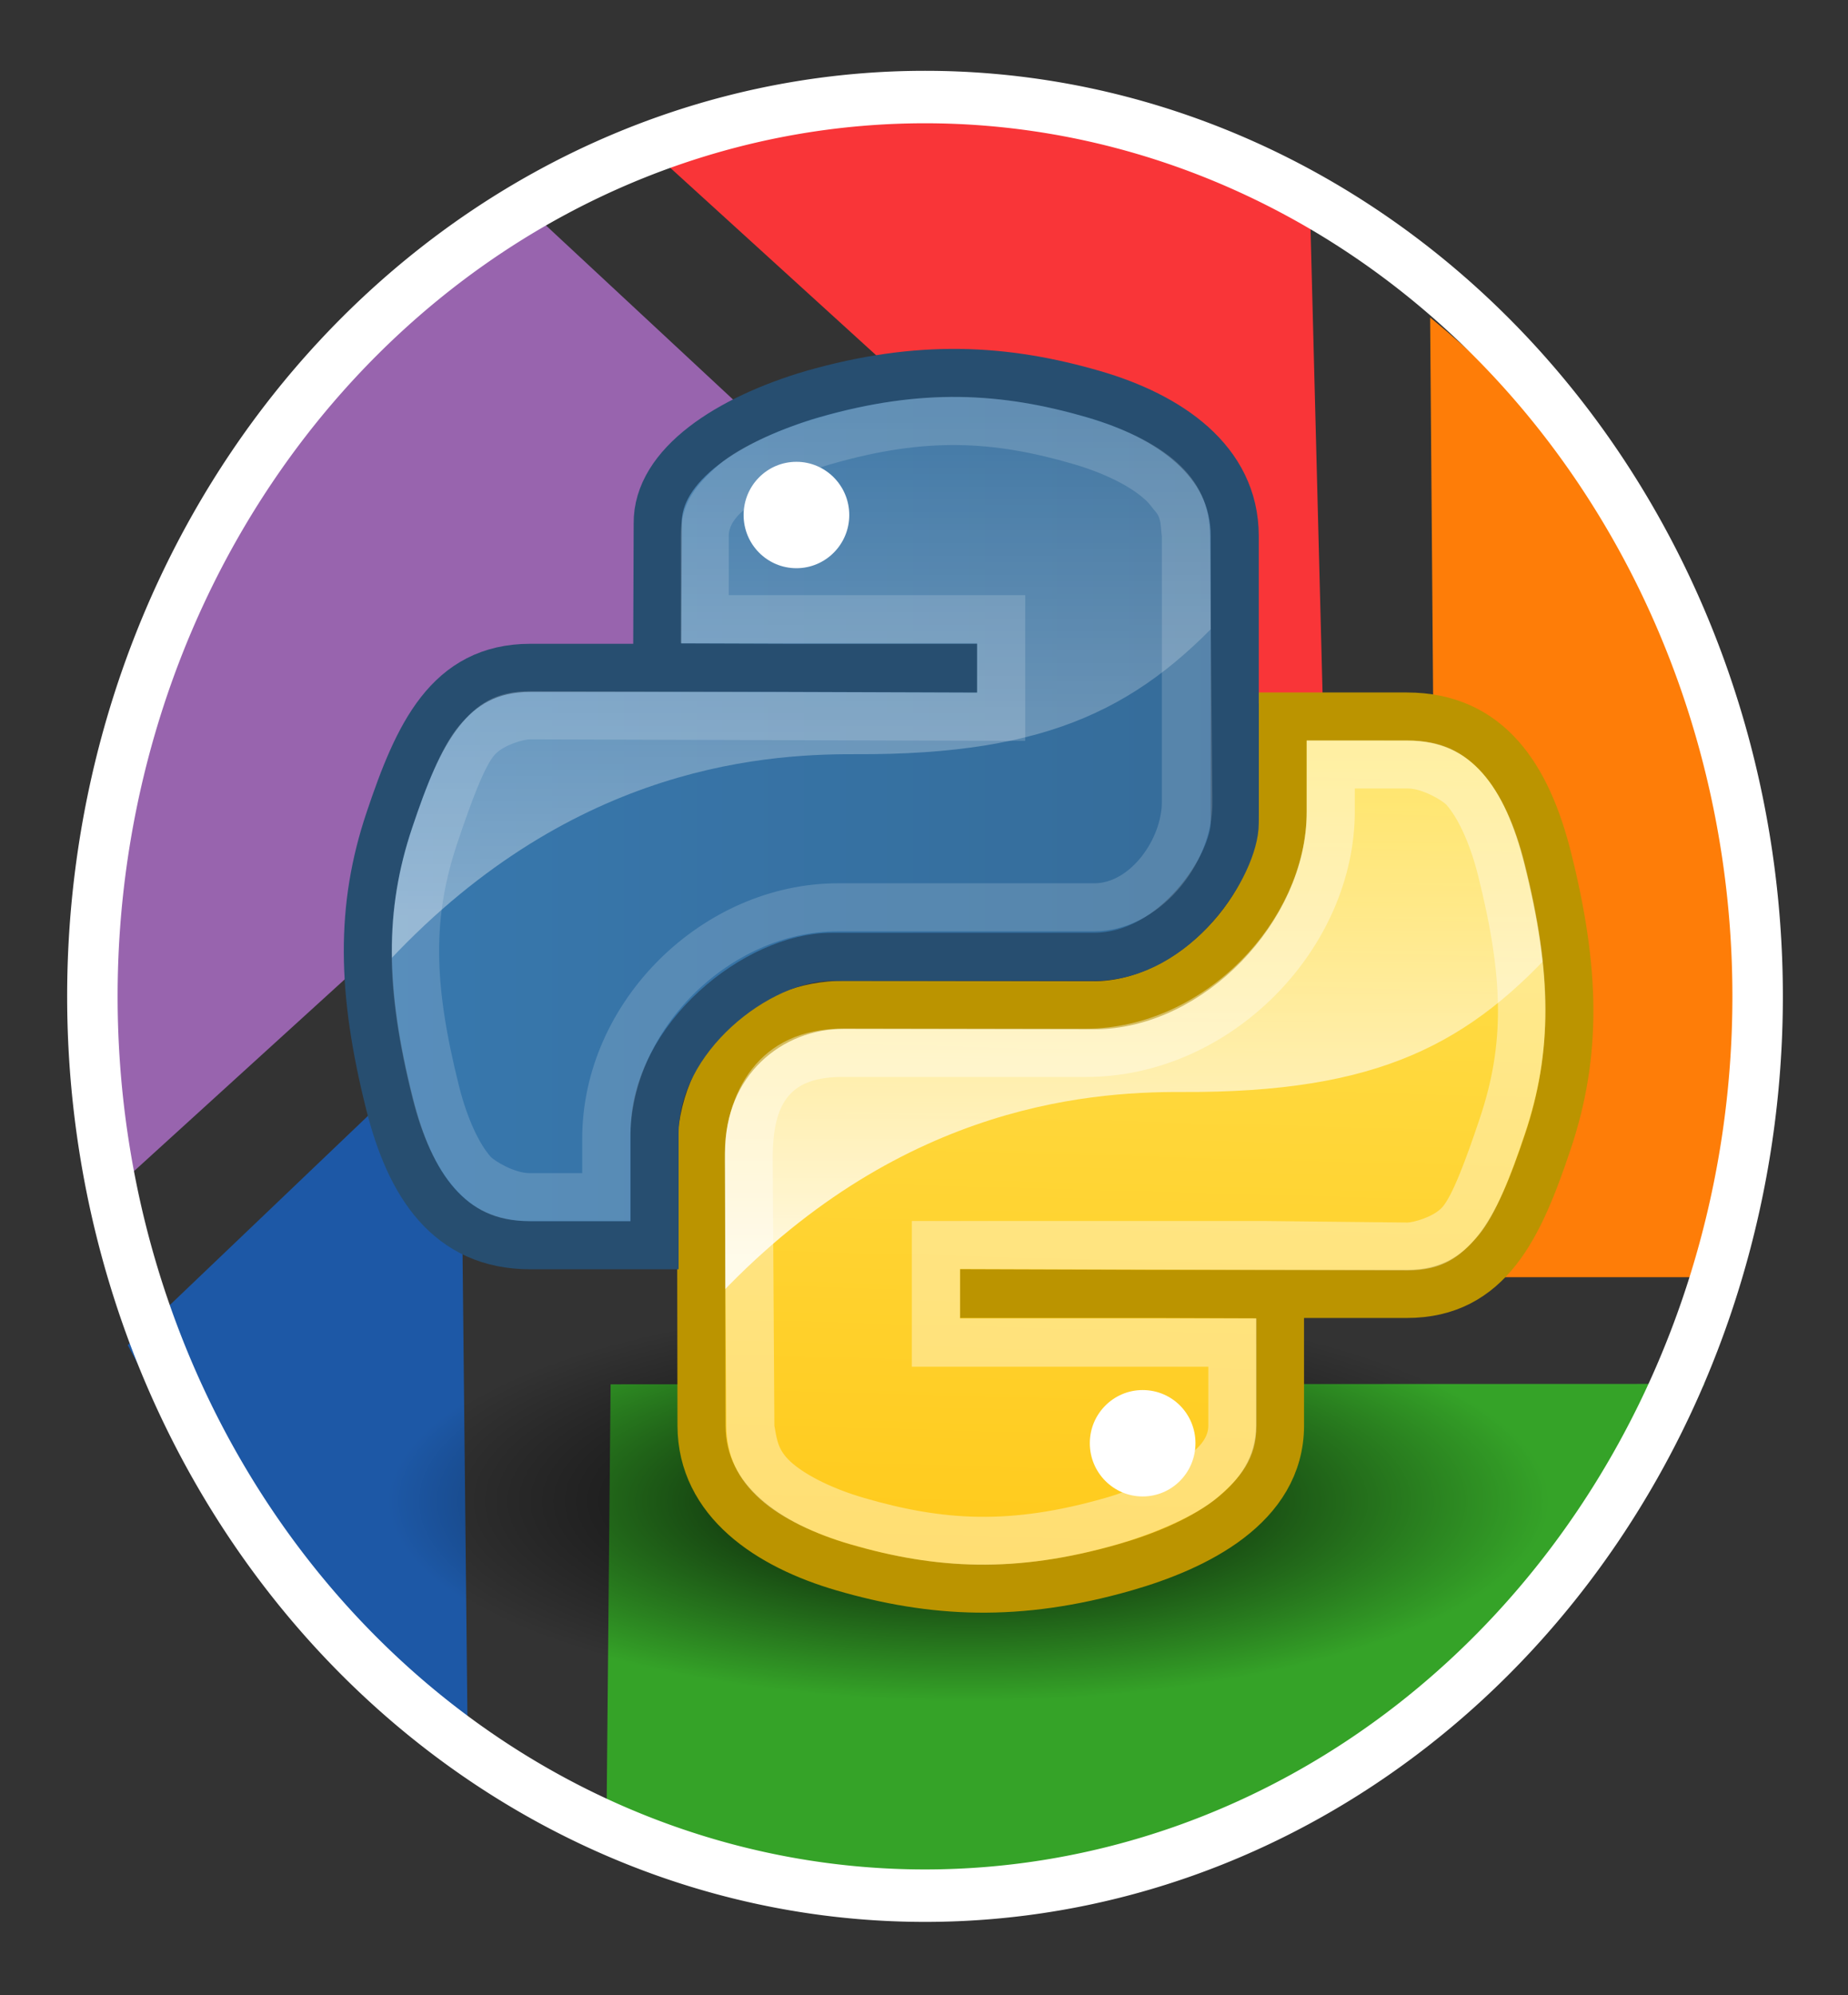 <?xml version="1.0" encoding="UTF-8" standalone="no"?>
<!-- Created with Inkscape (http://www.inkscape.org/) -->

<svg
   xmlns:dc="http://purl.org/dc/elements/1.1/"
   xmlns:cc="http://creativecommons.org/ns#"
   xmlns:rdf="http://www.w3.org/1999/02/22-rdf-syntax-ns#"
   xmlns:svg="http://www.w3.org/2000/svg"
   xmlns="http://www.w3.org/2000/svg"
   xmlns:xlink="http://www.w3.org/1999/xlink"
   xmlns:sodipodi="http://sodipodi.sourceforge.net/DTD/sodipodi-0.dtd"
   xmlns:inkscape="http://www.inkscape.org/namespaces/inkscape"
   version="1.0"
   width="317.143"
   height="342.291"
   id="svg5700"
   inkscape:version="0.48.0 r9654"
   sodipodi:docname="Picasa.svg">
  <rect width="100%" height="100%" fill="#333333" stroke="none"/>
  <sodipodi:namedview
     pagecolor="#ffffff"
     bordercolor="#666666"
     borderopacity="1"
     objecttolerance="10"
     gridtolerance="10"
     guidetolerance="10"
     inkscape:pageopacity="0"
     inkscape:pageshadow="2"
     inkscape:window-width="1280"
     inkscape:window-height="995"
     id="namedview3069"
     showgrid="false"
     inkscape:zoom="0.7508237"
     inkscape:cx="170.12893"
     inkscape:cy="171.92839"
     inkscape:window-x="0"
     inkscape:window-y="0"
     inkscape:window-maximized="1"
     inkscape:current-layer="svg5700" />
  <defs
     id="defs5702">
    <radialGradient
       cx="15.115"
       cy="63.965"
       r="12.289"
       fx="15.115"
       fy="63.965"
       id="rg1"
       xlink:href="#lg4"
       gradientUnits="userSpaceOnUse"
       gradientTransform="matrix(1.6,0,0,0.552,-0.184,4.836)" />
    <linearGradient
       id="lg4">
      <stop
         stop-color="#000"
         offset="0"
         id="stop3186" />
      <stop
         stop-color="#000"
         stop-opacity="0"
         offset="1"
         id="stop3188" />
    </linearGradient>
    <linearGradient
       x1="119.191"
       y1="89.13"
       x2="116.965"
       y2="169.279"
       id="lg8"
       xlink:href="#lg3"
       gradientUnits="userSpaceOnUse"
       gradientTransform="matrix(0.354,0,0,0.354,472.379,-80.621)" />
    <linearGradient
       id="lg3">
      <stop
         stop-color="#ffe253"
         offset="0"
         id="stop3181" />
      <stop
         stop-color="#ffca1c"
         offset="1"
         id="stop3183" />
    </linearGradient>
    <linearGradient
       x1="94.693"
       y1="112.511"
       x2="94.693"
       y2="64.053"
       id="lg7"
       xlink:href="#lg2"
       gradientUnits="userSpaceOnUse"
       gradientTransform="matrix(0.354,0,0,0.354,482.471,-70.569)" />
    <linearGradient
       id="lg2">
      <stop
         stop-color="#fff"
         offset="0"
         id="stop3176" />
      <stop
         stop-color="#fff"
         stop-opacity="0.165"
         offset="1"
         id="stop3178" />
    </linearGradient>
    <linearGradient
       x1="59.728"
       y1="102"
       x2="142.62"
       y2="102"
       id="lg6"
       xlink:href="#lg1"
       gradientUnits="userSpaceOnUse"
       gradientTransform="matrix(0.354,0,0,0.354,471.389,-82.036)" />
    <linearGradient
       id="lg1">
      <stop
         stop-color="#3778ae"
         offset="0"
         id="stop3171" />
      <stop
         stop-color="#366c99"
         offset="1"
         id="stop3173" />
    </linearGradient>
    <linearGradient
       x1="94.693"
       y1="112.511"
       x2="94.693"
       y2="64.053"
       id="lg5"
       xlink:href="#lg2"
       gradientUnits="userSpaceOnUse"
       gradientTransform="matrix(0.354,0,0,0.354,471.389,-82.036)" />
    <linearGradient
       id="linearGradient3248">
      <stop
         stop-color="#fff"
         offset="0"
         id="stop3250" />
      <stop
         stop-color="#fff"
         stop-opacity="0.165"
         offset="1"
         id="stop3252" />
    </linearGradient>
    <radialGradient
       r="12.289"
       fy="63.965"
       fx="15.115"
       cy="63.965"
       cx="15.115"
       gradientTransform="matrix(1.6,0,0,0.552,488.584,-57.788)"
       gradientUnits="userSpaceOnUse"
       id="radialGradient3265"
       xlink:href="#lg4"
       inkscape:collect="always" />
    <radialGradient
       inkscape:collect="always"
       xlink:href="#lg4"
       id="radialGradient3349"
       gradientUnits="userSpaceOnUse"
       gradientTransform="matrix(1.6,0,0,0.552,488.584,-57.788)"
       cx="15.115"
       cy="63.965"
       fx="15.115"
       fy="63.965"
       r="12.289" />
    <linearGradient
       inkscape:collect="always"
       xlink:href="#lg3"
       id="linearGradient3351"
       gradientUnits="userSpaceOnUse"
       gradientTransform="matrix(0.354,0,0,0.354,472.379,-80.621)"
       x1="119.191"
       y1="89.13"
       x2="116.965"
       y2="169.279" />
    <linearGradient
       inkscape:collect="always"
       xlink:href="#lg2"
       id="linearGradient3353"
       gradientUnits="userSpaceOnUse"
       gradientTransform="matrix(0.354,0,0,0.354,482.471,-70.569)"
       x1="94.693"
       y1="112.511"
       x2="94.693"
       y2="64.053" />
    <linearGradient
       inkscape:collect="always"
       xlink:href="#lg1"
       id="linearGradient3355"
       gradientUnits="userSpaceOnUse"
       gradientTransform="matrix(0.354,0,0,0.354,471.389,-82.036)"
       x1="59.728"
       y1="102"
       x2="142.62"
       y2="102" />
    <linearGradient
       inkscape:collect="always"
       xlink:href="#lg2"
       id="linearGradient3357"
       gradientUnits="userSpaceOnUse"
       gradientTransform="matrix(0.354,0,0,0.354,471.389,-82.036)"
       x1="94.693"
       y1="112.511"
       x2="94.693"
       y2="64.053" />
  </defs>
  <g
     transform="translate(-187.143,-481.217)"
     id="layer1">
    <path
       d="M 204.508,687.263 L 334.047,569.392 L 278.301,517.535 C 216.529,553.244 197.173,610.09 204.508,687.263 z"
       id="path5723"
       style="fill:#9864ae;fill-opacity:1;fill-rule:evenodd;stroke:#000000;stroke-width:0;stroke-linecap:butt;stroke-linejoin:miter;stroke-miterlimit:4;stroke-dasharray:none;stroke-opacity:1" />
    <path
       d="M 479.658,718.634 L 291.932,718.707 L 291.217,794.82 C 357.718,814.038 423.637,810.23 479.658,718.634 z"
       id="path6234"
       style="fill:#35a328;fill-opacity:1;fill-rule:evenodd;stroke:#000000;stroke-width:0;stroke-linecap:butt;stroke-linejoin:miter;stroke-miterlimit:4;stroke-dasharray:none;stroke-opacity:1" />
    <path
       d="M 209.072,711.997 L 266.115,657.548 L 267.411,780.707 C 241.334,770.35 222.028,736.388 209.072,711.997 z"
       id="path6236"
       style="fill:#1d58a6;fill-opacity:1;fill-rule:evenodd;stroke:#000000;stroke-width:0;stroke-linecap:butt;stroke-linejoin:miter;stroke-miterlimit:4;stroke-dasharray:none;stroke-opacity:1" />
    <path
       d="M 299.043,507.164 C 338.996,493.891 377.802,497.485 411.831,511.967 L 414.424,612.173 L 299.043,507.164 z"
       id="path6238"
       style="fill:#f93538;fill-opacity:1;fill-rule:evenodd;stroke:#000000;stroke-width:0;stroke-linecap:butt;stroke-linejoin:miter;stroke-miterlimit:4;stroke-dasharray:none;stroke-opacity:1" />
    <path
       d="M 433.87,700.329 L 432.574,535.685 C 491.259,584.048 488.511,630.552 484.43,700.329 L 433.87,700.329 z"
       id="path6240"
       style="fill:#fe7d08;fill-opacity:1;fill-rule:evenodd;stroke:#000000;stroke-width:0;stroke-linecap:butt;stroke-linejoin:miter;stroke-miterlimit:4;stroke-dasharray:none;stroke-opacity:1" />
    <path
       d="M 685.714,649.505 A 330,342.857 0 1 1 25.714,649.505 A 330,342.857 0 1 1 685.714,649.505 z"
       transform="matrix(0.433,0,0,0.45,191.863,359.874)"
       id="path6242"
       style="opacity:1;fill:none;fill-opacity:1;stroke:#ffffff;stroke-width:20;stroke-linejoin:miter;stroke-miterlimit:4;stroke-dasharray:none;stroke-opacity:1" />
  </g>
  <g
     id="g3336"
     transform="matrix(5.062,0,0,5.062,-2429.415,371.34)">
    <path
       id="path3195"
       d="m 532.43,-22.495 a 19.662,6.78 0 0 1 -39.324,0 19.662,6.78 0 1 1 39.324,0 z"
       inkscape:connector-curvature="0"
       style="fill:url(#radialGradient3349)" />
    <path
       id="path3197"
       d="m 522.849,-25.044 c 0,2.732 -2.371,4.116 -4.777,4.806 -3.62,1.04 -6.526,0.881 -9.551,0 -2.527,-0.736 -4.777,-2.24 -4.777,-4.806 l 0,-9.013 c 0,-2.594 2.162,-4.809 4.777,-4.809 l 9.398,-0.611 c 3.181,0 5.261,-1.986 5.261,-5.245 l 0.866,-4.357 3.581,0 c 2.781,0 4.091,2.067 4.777,4.806 0.956,3.804 0.998,6.649 0,9.615 -0.966,2.881 -2,4.806 -4.777,4.806 l -4.777,0 -9.551,0 0,-0.02 c 8.242,0.02 9.551,-3.316 9.551,4.828 z"
       inkscape:connector-curvature="0"
       style="fill:url(#linearGradient3351)" />
    <path
       id="path3199"
       d="m 516.879,-24.446 c 0,-0.994 0.803,-1.801 1.791,-1.801 1,0 1.791,0.807 1.791,1.801 0,0.998 -0.8,1.805 -1.791,1.805 -0.987,0 -1.791,-0.807 -1.791,-1.805 z"
       inkscape:connector-curvature="0"
       style="fill:#ffffff" />
    <path
       id="path3201"
       d="m 524.035,-49.08 0,4.226 c -3.411,5.997 -9.891,6.009 -15.327,6.009 l -2.017,0.205 c -2.834,2.436 -2.924,6.346 -2.922,9.776 6.25,-6.974 12.917,-7.5 16.244,-7.485 6.638,0.029 9.764,-1.603 12.934,-5.194 -0.016,-0.07 0.016,-0.132 0,-0.204 -0.122,-0.8 -0.336,-1.654 -0.56,-2.546 -0.322,-1.284 -0.743,-2.414 -1.426,-3.259 -0.016,-0.016 -0.038,-0.034 -0.051,-0.05 0,0 -0.042,0 -0.05,0 -0.023,-0.028 -0.028,-0.075 -0.05,-0.101 -0.047,-0.034 -0.052,-0.07 -0.101,-0.101 -0.016,-0.016 -0.039,0.016 -0.05,0 -0.724,-0.469 -1.604,-0.82 -2.495,-0.968 -0.808,-0.134 -1.619,-0.235 -2.444,-0.305 l -0.509,0 -1.171,0 z"
       inkscape:connector-curvature="0"
       style="opacity:0.837;fill:url(#linearGradient3353)" />
    <path
       id="path3203"
       d="m 523.327,-25.045 c 0,2.732 -2.85,4.116 -5.256,4.806 -3.62,1.04 -6.525,0.881 -9.551,0 -2.527,-0.736 -4.801,-2.24 -4.805,-4.805 l -0.016,-9.258 c -0.01,-3.073 2.302,-5.01 4.849,-5 l 8.467,0.015 c 3.25,0 6.41,-3.3 6.401,-6.55 l 0,-3.237 4.21,0 c 2.781,0 4.09,2.067 4.777,4.806 0.956,3.804 1,6.649 0,9.615 -0.966,2.88 -2,5.148 -4.777,5.148 l -4.3,0 -10.03,0 0,-0.02 10.03,0.034 z"
       inkscape:connector-curvature="0"
       style="fill:none;stroke:#bb9400;stroke-width:1.63" />
    <path
       id="path3205"
       d="m 524.234,-48.265 0,2.393 c 0,3.724 -3.497,7.376 -7.481,7.376 l -8.249,0 c -2.851,0 -4.018,2.157 -4.004,4.438 l 0.056,9.013 c 0.01,1.045 0.4,1.823 1.148,2.495 0.748,0.671 1.873,1.183 3.055,1.528 2.916,0.849 5.576,1.002 9.064,0 1.133,-0.325 2.639,-0.94 3.398,-1.596 0.758,-0.656 1.308,-1.296 1.308,-2.426 l 0,-3.63 -10.052,0 0,-1.679 15.174,0.05 c 1.201,0 1.788,-0.472 2.384,-1.163 0.596,-0.691 1.115,-2.047 1.587,-3.456 0.946,-2.81 0.934,-5.449 0,-9.166 -0.325,-1.298 -0.798,-2.346 -1.426,-3.055 -0.628,-0.709 -1.357,-1.12 -2.546,-1.12 z m 1.629,1.629 1.787,0 c 0.52,0 1.199,0.419 1.324,0.56 0.362,0.409 0.78,1.239 1.069,2.393 0.889,3.542 0.891,5.752 0.05,8.249 -0.452,1.347 -0.92,2.614 -1.273,3 -0.318,0.34 -1,0.509 -1.171,0.509 l -4.787,-0.051 -12.017,0 0,4.938 10.052,0 0,2 c 0,0.727 -0.973,1.179 -1.141,1.324 -0.487,0.422 -1.351,0.836 -2.342,1.12 -3.223,0.926 -5.5,0.786 -8.198,0 -1.021,-0.297 -1.906,-0.734 -2.407,-1.159 -0.501,-0.426 -0.532,-0.774 -0.624,-1.285 l -0.056,-9.013 c -0.013,-2.022 0.646,-2.808 2.375,-2.808 l 8.249,0 c 4.923,0 9.11,-4.35 9.11,-9.005 10e-5,-0.257 -1e-4,-0.515 -1e-4,-0.772 z"
       inkscape:connector-curvature="0"
       style="opacity:0.384;fill:#ffffff" />
    <path
       id="path3207"
       d="m 502.753,-55.304 c 0,-2.732 0.732,-4.218 4.777,-4.926 2.746,-0.481 6.267,-0.541 9.551,0 2.594,0.428 4.777,2.36 4.777,4.926 l 0,9.013 c 0,2.643 -2.12,4.809 -4.777,4.809 l -8.662,0.479 c -3.241,0 -6.589,2.832 -6.589,5.957 l -0.274,3.777 -3.284,0 c -2.778,0 -4.395,-2.003 -5.074,-4.806 -0.917,-3.765 -0.878,-6.009 0,-9.615 0.761,-3.146 3.192,-4.806 5.7,-4.806 l 3.585,0 c 0,0 8.945,-0.035 0,-0.032 l 0,-4.777 0,0 z"
       inkscape:connector-curvature="0"
       style="fill:url(#linearGradient3355)" />
    <path
       id="path3209"
       d="m 505.142,-55.902 c 0,-1 0.8,-1.805 1.791,-1.805 0.987,0 1.791,0.807 1.791,1.805 0,0.994 -0.803,1.801 -1.791,1.801 -0.991,0 -1.791,-0.807 -1.791,-1.801 z"
       inkscape:connector-curvature="0"
       style="fill:#ffffff" />
    <path
       id="path3211"
       d="m 511.486,-60.628 c -1.413,0.034 -2.77,0.197 -3.972,0.407 -4.045,0.708 -4.736,2.207 -4.736,4.939 l -0.295,4.787 -3.32,-3e-4 c -2.778,0 -5.197,1.641 -5.958,4.786 -0.516,2.123 -0.75,3.784 -0.662,5.55 6.292,-7.132 13.044,-7.653 16.396,-7.638 6.638,0.029 9.764,-1.603 12.934,-5.194 l 0,-2.291 c 0,-2.566 -2.193,-4.511 -4.787,-4.939 -1.847,-0.305 -3.784,-0.452 -5.601,-0.408 z"
       inkscape:connector-curvature="0"
       style="opacity:0.377;fill:url(#linearGradient3357)" />
    <path
       id="path3213"
       d="m 507.464,-59.997 c 3.62,-1.04 6.526,-0.881 9.551,0 2.527,0.736 4.779,2.24 4.777,4.806 l 0,9.732 c 0,1.366 -1.975,4.529 -4.773,4.529 l -8.899,0 c -2.498,0 -5.997,2.722 -5.997,5.981 l 0,3.794 -4.21,0 c -2.781,0 -4.091,-2.067 -4.777,-4.806 -0.956,-3.804 -1,-6.649 0,-9.615 0.966,-2.881 2,-5.148 4.777,-5.148 l 4.298,0 10.03,0 0,0.019 -10.03,-0.034 0.019,-4.873 c -0.026,-1.996 2.415,-3.552 5.232,-4.385 z"
       inkscape:connector-curvature="0"
       style="fill:none;stroke:#274e70;stroke-width:1.63" />
    <path
       id="path3215"
       d="m 501.302,-31.97 0,-2.796 c 0,-3.725 3.395,-7.029 7.046,-7.029 l 8.684,0 c 2.155,0 4.024,-2.241 4.004,-4.382 l -0.083,-9.013 c -0.01,-1.044 -0.372,-1.823 -1.12,-2.495 -0.748,-0.672 -1.873,-1.183 -3.055,-1.528 -2.917,-0.849 -5.576,-1.002 -9.064,0 -1.133,0.325 -2.64,0.94 -3.398,1.596 -0.758,0.656 -1.308,1.296 -1.308,2.426 l 0,3.63 10.052,0 0,1.68 -15.174,-0.051 c -1.2,0 -1.788,0.472 -2.384,1.163 -0.596,0.691 -1.115,2.047 -1.587,3.456 -0.946,2.81 -0.933,5.449 0,9.166 0.325,1.298 0.798,2.346 1.426,3.055 0.628,0.709 1.357,1.12 2.546,1.12 l 3.416,0 z m -1.629,-1.629 -1.787,0 c -0.52,0 -1.2,-0.419 -1.324,-0.56 -0.363,-0.409 -0.78,-1.239 -1.069,-2.393 -0.889,-3.542 -0.891,-5.751 -0.051,-8.249 0.452,-1.347 0.92,-2.614 1.273,-2.99 0.318,-0.339 0.991,-0.509 1.171,-0.509 l 16.804,0.051 0,-4.939 -10.052,0 0,-2 c 0,-0.727 0.973,-1.179 1.141,-1.324 0.487,-0.422 1.351,-0.836 2.342,-1.12 3.223,-0.926 5.5,-0.786 8.198,0 1.021,0.297 1.906,0.734 2.393,1.171 0.173,0.135 0.265,0.297 0.408,0.458 0.199,0.237 0.155,0.55 0.201,0.815 l 0,9.013 c 0,1.236 -1.056,2.753 -2.291,2.753 l -8.684,0 c -4.59,0 -8.676,4.003 -8.676,8.658 0,0.388 0,1.166 0,1.166 z"
       inkscape:connector-curvature="0"
       style="opacity:0.165;fill:#ffffff" />
  </g>
</svg>
